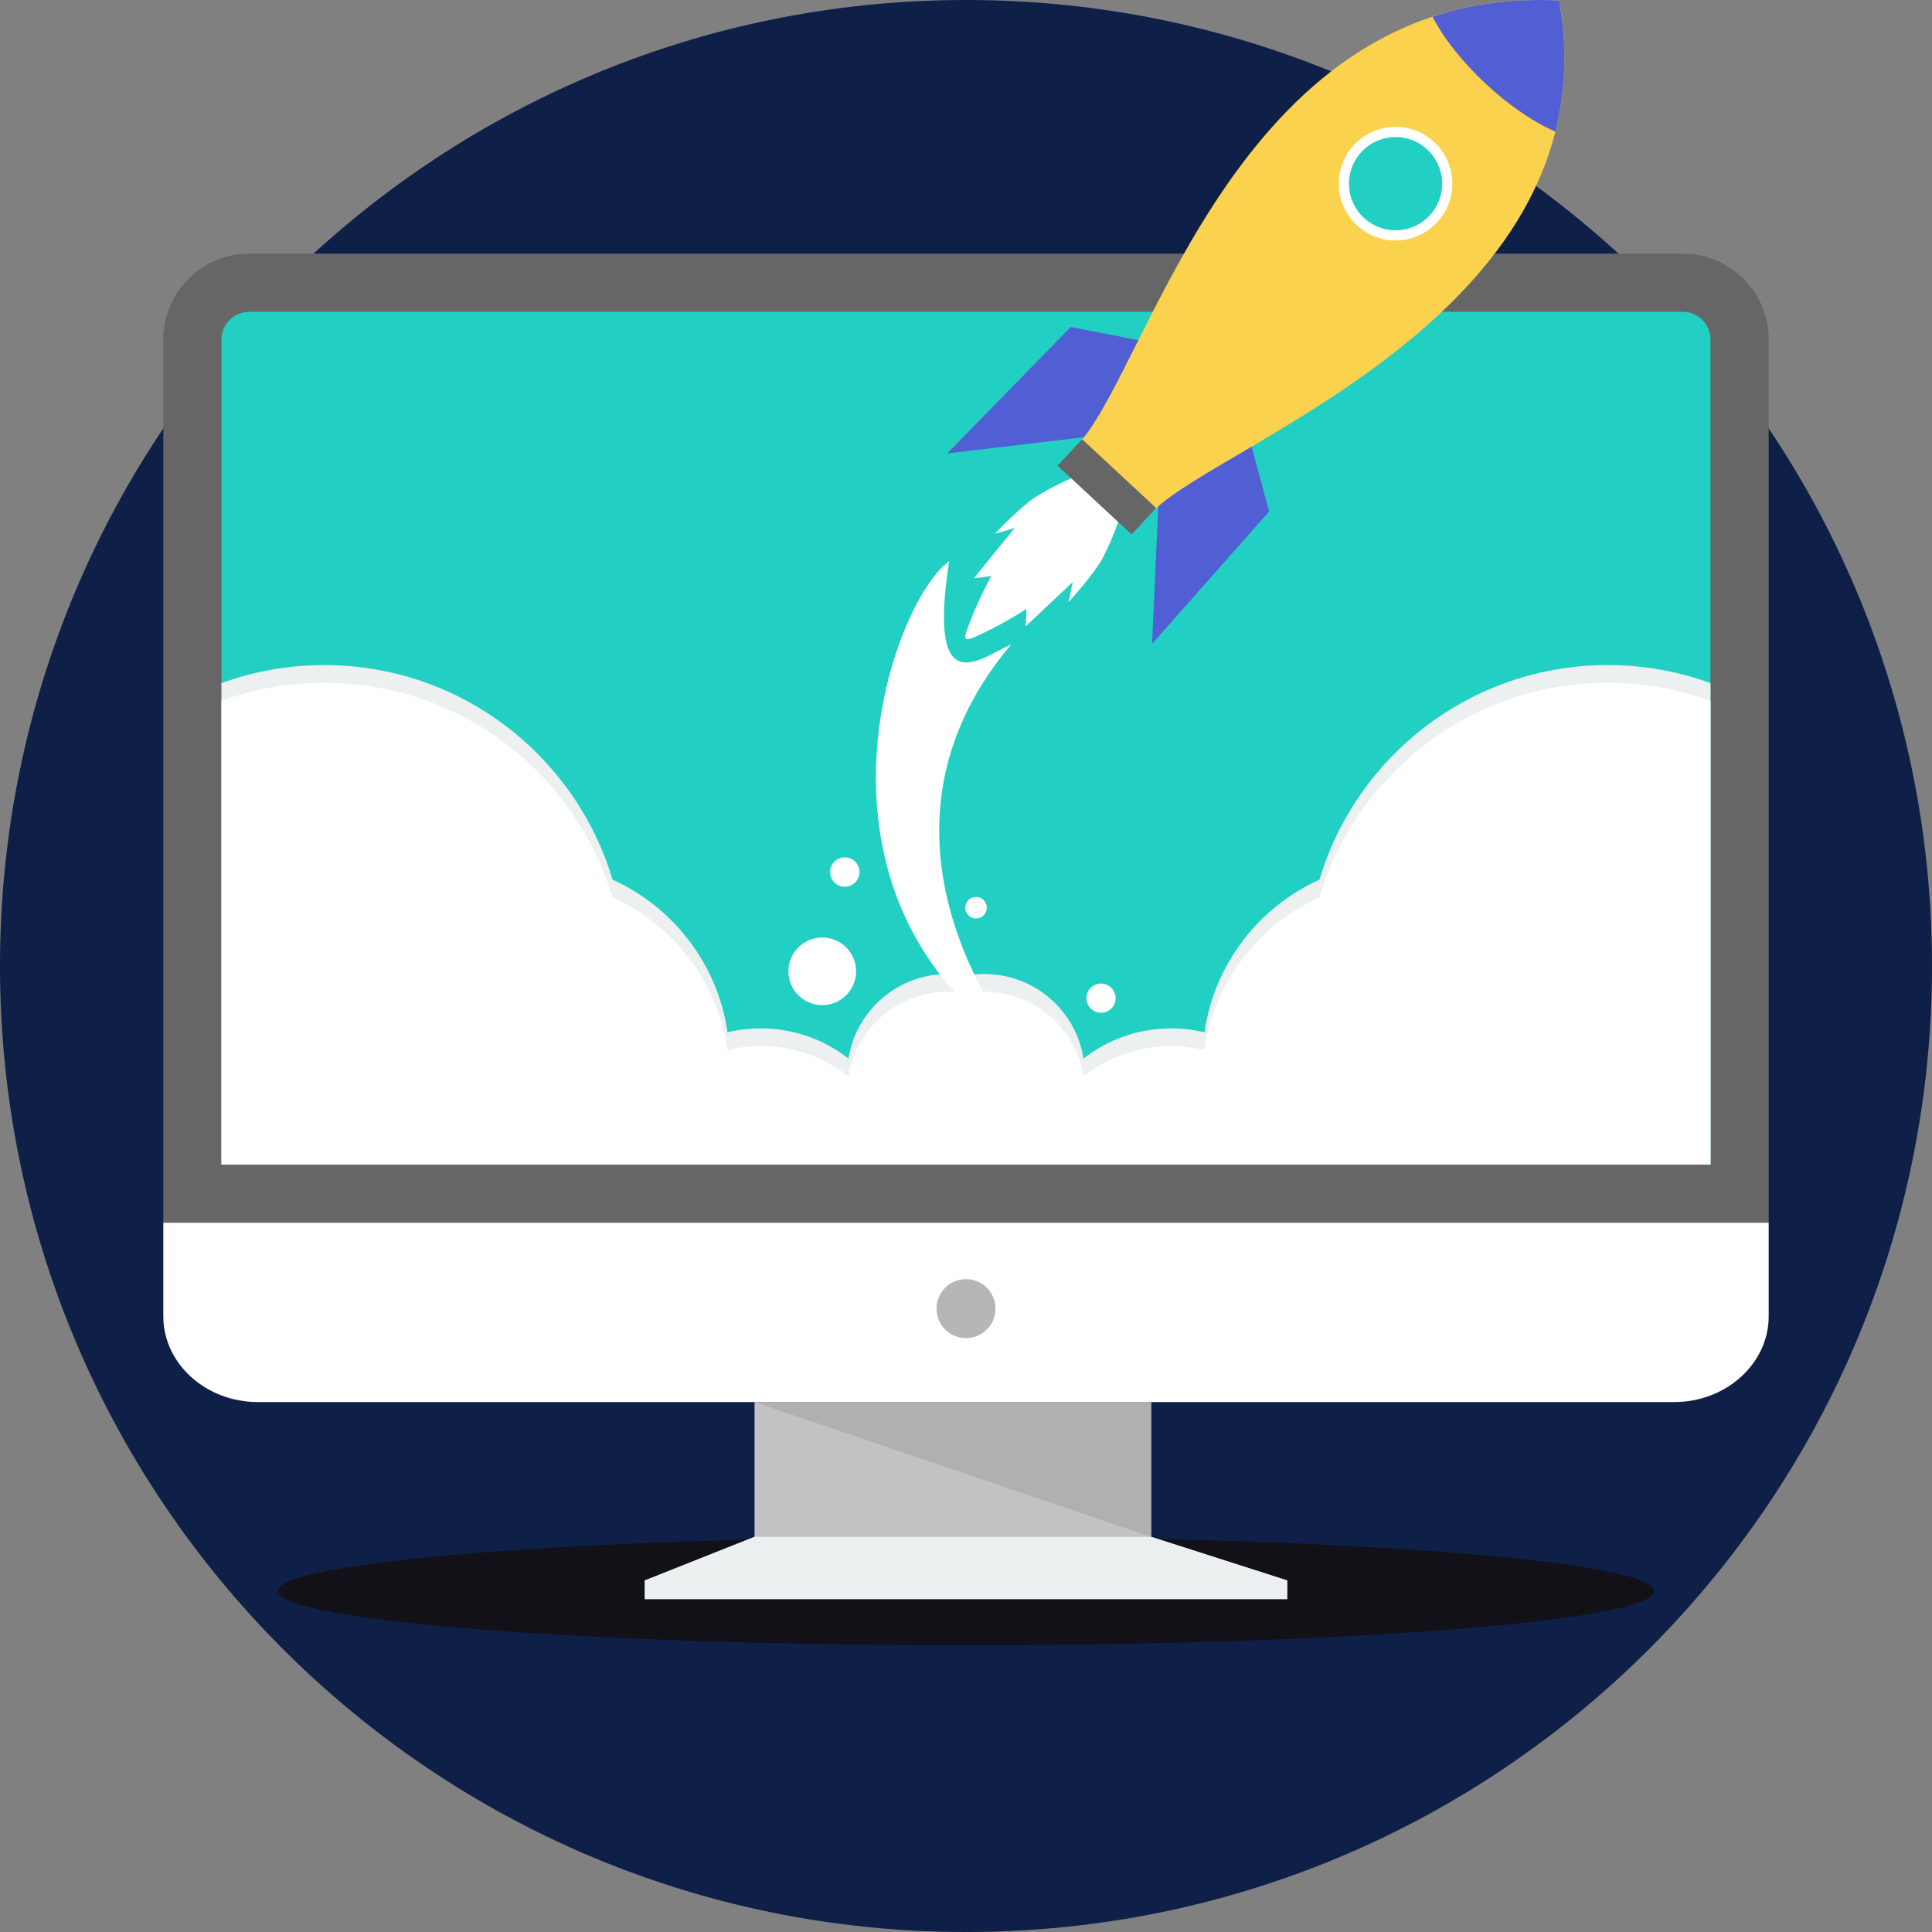 <svg width="250" height="250" viewBox="0 0 250 250" fill="none" xmlns="http://www.w3.org/2000/svg">
<rect x="0" y="0" width="250" height="250" fill="#808080" stroke="none"/>
<g clip-path="url(#clip0)">
<path d="M125 250C194.036 250 250 194.036 250 125C250 55.965 194.036 0 125 0C55.965 0 0 55.965 0 125C0 194.036 55.965 250 125 250Z" fill="#0E1F48"/>
<path d="M125 212.898C174.157 212.898 214.006 209.757 214.006 205.882C214.006 202.007 174.157 198.866 125 198.866C75.844 198.866 35.994 202.007 35.994 205.882C35.994 209.757 75.844 212.898 125 212.898Z" fill="#111117"/>
<path d="M32.217 32.823H217.783C223.88 32.823 228.868 37.812 228.868 43.908V158.218H21.132V43.908C21.132 37.811 26.12 32.823 32.217 32.823Z" fill="#666666"/>
<path d="M28.66 150.692H221.34V43.909C221.34 41.967 219.724 40.351 217.783 40.351H32.218C30.276 40.351 28.661 41.967 28.661 43.909V150.693H28.66V150.692Z" fill="#21D0C3"/>
<path d="M228.867 158.219V170.341C228.867 176.439 223.369 181.426 216.648 181.426H33.352C26.631 181.426 21.132 176.439 21.132 170.341V158.219H228.867Z" fill="white"/>
<path d="M41.96 86.06C59.582 86.06 74.467 97.77 79.263 113.831C87.118 117.377 92.872 124.757 94.139 133.583C95.523 133.25 96.969 133.073 98.456 133.073C102.733 133.073 106.668 134.531 109.793 136.976C110.775 130.776 116.145 126.035 122.621 126.035C123.434 126.035 124.23 126.111 125 126.253C125.771 126.11 126.567 126.035 127.379 126.035C133.856 126.035 139.226 130.776 140.208 136.976C143.332 134.531 147.268 133.073 151.544 133.073C153.031 133.073 154.476 133.251 155.861 133.583C157.128 124.756 162.882 117.376 170.737 113.831C175.535 97.77 190.419 86.06 208.04 86.06C212.711 86.06 217.19 86.883 221.34 88.392V150.692H133.155L133.156 150.662L133.096 150.692H116.907L116.846 150.662L116.847 150.692H28.661V88.392C32.811 86.883 37.29 86.06 41.962 86.06H41.96Z" fill="#ECF0F1"/>
<path d="M41.96 88.354C59.582 88.354 74.467 100.064 79.263 116.126C87.118 119.671 92.872 127.051 94.139 135.878C95.523 135.545 96.969 135.367 98.456 135.367C102.733 135.367 106.668 136.825 109.793 139.271C110.775 133.071 116.145 128.329 122.621 128.329C123.434 128.329 124.23 128.405 125 128.548C125.771 128.405 126.567 128.329 127.379 128.329C133.856 128.329 139.226 133.071 140.208 139.271C143.332 136.825 147.268 135.367 151.544 135.367C153.031 135.367 154.476 135.545 155.861 135.878C157.128 127.051 162.882 119.671 170.737 116.126C175.535 100.064 190.419 88.354 208.04 88.354C212.711 88.354 217.19 89.178 221.34 90.686V150.692H28.661V90.686C32.811 89.177 37.29 88.353 41.962 88.353H41.96V88.354Z" fill="white"/>
<path d="M145.565 64.645C145.899 64.287 143.777 70.733 142.123 73.142C140.47 75.551 138.252 77.938 138.252 77.938L138.819 75.309L132.721 81.05L132.832 78.785C132.832 78.785 130.328 80.437 127.373 81.852C124.527 83.213 124.462 83.153 125.612 80.216C126.805 77.163 128.271 74.547 128.271 74.547L126.021 74.824L131.301 68.324L128.72 69.082C128.72 69.082 130.938 66.695 133.221 64.871C135.504 63.045 141.777 60.46 141.445 60.818L143.425 62.821L145.566 64.649V64.646H145.565V64.645Z" fill="white"/>
<path d="M160.999 54.266L164.226 66.18L149.079 83.309L150.007 62.721L161 54.266C161 54.266 160.999 54.266 160.999 54.266Z" fill="#515ED4"/>
<path d="M150.67 44.664L138.553 42.316L122.574 58.673L143.039 56.243L150.669 44.662L150.67 44.664Z" fill="#515ED4"/>
<path d="M149.428 65.929L144.654 61.492L139.882 57.057C149.068 46.31 160.745 -2.065 201.745 0.071C208.799 39.919 158.701 57.001 149.428 65.929Z" fill="#FAD24D"/>
<path d="M201.263 17.033C195.176 14.372 188.288 7.828 185.371 2.167C190.245 0.551 195.672 -0.247 201.744 0.07C202.838 6.253 202.555 11.889 201.263 17.033Z" fill="#515ED4"/>
<path d="M136.854 60.26L146.426 69.156L149.603 65.738L140.031 56.842L136.854 60.26Z" fill="#666666"/>
<path d="M180.585 31.118C184.644 31.118 187.934 27.827 187.934 23.769C187.934 19.71 184.644 16.419 180.585 16.419C176.526 16.419 173.236 19.71 173.236 23.769C173.236 27.827 176.526 31.118 180.585 31.118Z" fill="white"/>
<path d="M180.585 29.801C183.917 29.801 186.618 27.1 186.618 23.768C186.618 20.436 183.917 17.735 180.585 17.735C177.253 17.735 174.552 20.436 174.552 23.768C174.552 27.1 177.253 29.801 180.585 29.801Z" fill="#21D0C3"/>
<path d="M122.825 72.615C115.278 78.055 102.078 115.782 132.126 135.759C132.126 135.759 109.176 109.035 130.84 83.393C127.02 85.044 119.932 91.293 122.825 72.615Z" fill="white"/>
<path d="M106.399 130.066C108.817 130.066 110.777 128.105 110.777 125.687C110.777 123.269 108.817 121.309 106.399 121.309C103.98 121.309 102.02 123.269 102.02 125.687C102.02 128.105 103.98 130.066 106.399 130.066Z" fill="white"/>
<path d="M126.296 118.85C127.066 118.85 127.69 118.226 127.69 117.456C127.69 116.686 127.066 116.062 126.296 116.062C125.526 116.062 124.902 116.686 124.902 117.456C124.902 118.226 125.526 118.85 126.296 118.85Z" fill="white"/>
<path d="M109.313 114.744C110.364 114.744 111.216 113.892 111.216 112.841C111.216 111.79 110.364 110.938 109.313 110.938C108.261 110.938 107.409 111.79 107.409 112.841C107.409 113.892 108.261 114.744 109.313 114.744Z" fill="white"/>
<path d="M142.475 131.05C143.518 131.05 144.364 130.205 144.364 129.162C144.364 128.119 143.518 127.274 142.475 127.274C141.433 127.274 140.587 128.119 140.587 129.162C140.587 130.205 141.433 131.05 142.475 131.05Z" fill="white"/>
<path d="M125 173.154C127.108 173.154 128.817 171.445 128.817 169.337C128.817 167.23 127.108 165.521 125 165.521C122.892 165.521 121.184 167.23 121.184 169.337C121.184 171.445 122.892 173.154 125 173.154Z" fill="#B6B6B8"/>
<path d="M148.958 198.864L166.582 204.512H83.416L97.637 198.864V181.427H148.958V198.864H148.958Z" fill="#C2C2C4"/>
<path d="M148.958 198.864L97.637 181.427H148.958V198.864Z" fill="#B0B0B0"/>
<path d="M97.637 198.864H148.958L166.582 204.512V206.943H125H83.416V204.512L97.637 198.864Z" fill="#ECF0F1"/>
</g>
<defs>
<clipPath id="clip0">
<rect width="250" height="250" fill="white"/>
</clipPath>
</defs>
</svg>
